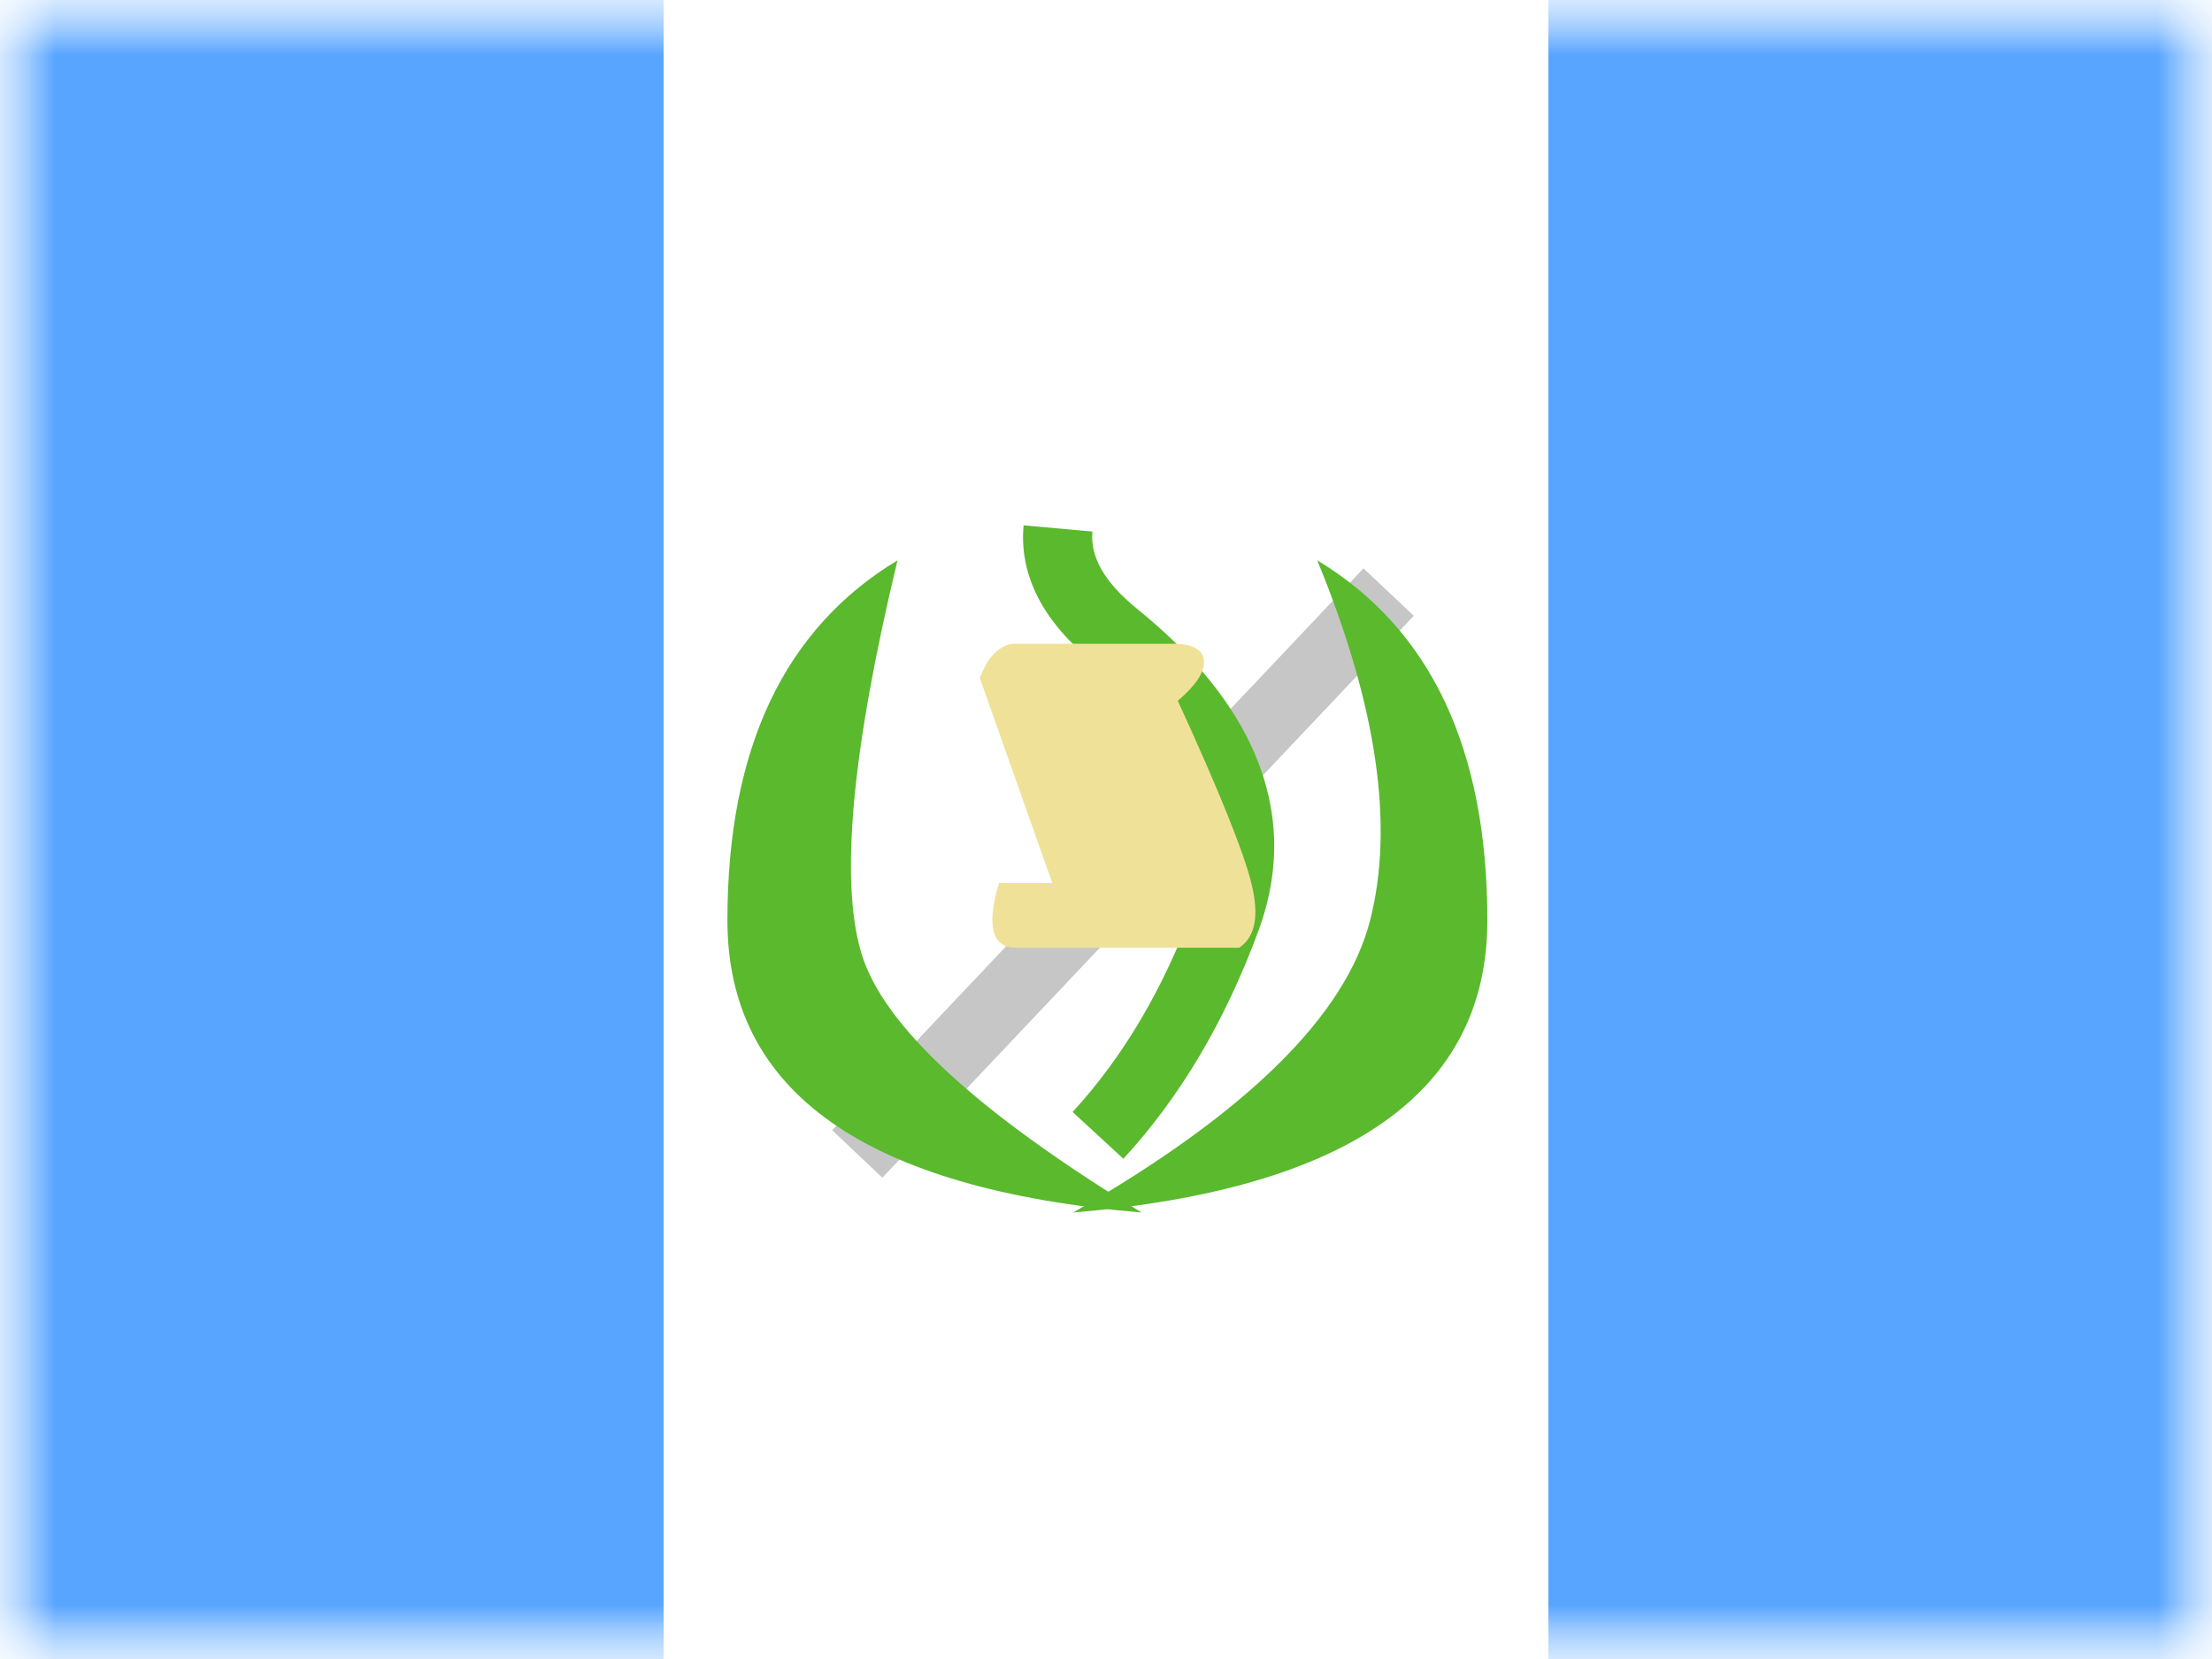 <svg xmlns="http://www.w3.org/2000/svg" xmlns:xlink="http://www.w3.org/1999/xlink" width="20" height="15" viewBox="0 0 20 15">
  <rect x="0" y="0" width="20" height="15" fill="#333333" stroke="none"/>
  <defs>
    <rect id="a" width="20" height="15"/>
    <rect id="c" width="20" height="15"/>
  </defs>
  <g fill="none" fill-rule="evenodd">
    <mask id="b" fill="white">
      <use xlink:href="#a"/>
    </mask>
    <use fill="#FFFFFF" xlink:href="#a"/>
    <g mask="url(#b)">
      <mask id="d" fill="white">
        <use xlink:href="#c"/>
      </mask>
      <g mask="url(#d)">
        <rect width="6" height="15" x="14" fill="#58A5FF"/>
        <rect width="6" height="15" fill="#58A5FF"/>
        <rect width="8" height="15" x="6" fill="#FFFFFF"/>
        <g transform="translate(5.375 4.75)">
          <polygon fill="#C6C6C6" fill-rule="nonzero" points="2.603 5.898 2.149 5.469 6.953 .389 7.408 .818"/>
          <path fill="#5AB92D" d="M2.74,0.316 C1.715,0.935 1.202,2.02 1.202,3.571 C1.202,5.122 2.451,6.003 4.947,6.213 C3.453,5.302 2.608,4.52 2.413,3.868 C2.217,3.215 2.327,2.031 2.74,0.316 Z"/>
          <path fill="#5AB92D" d="M5.865,0.316 C4.84,0.935 4.327,2.02 4.327,3.571 C4.327,5.122 5.576,6.003 8.072,6.213 C6.502,5.313 5.607,4.432 5.387,3.571 C5.167,2.71 5.327,1.625 5.865,0.316 Z" transform="matrix(-1 0 0 1 12.4 0)"/>
          <path fill="#5AB92D" fill-rule="nonzero" d="M3.88,-0 L4.502,0.056 C4.482,0.282 4.605,0.511 4.91,0.758 C5.89,1.551 6.417,2.54 6.004,3.664 C5.704,4.479 5.297,5.168 4.782,5.727 L4.323,5.304 C4.78,4.807 5.145,4.19 5.417,3.448 C5.714,2.641 5.312,1.887 4.517,1.244 C4.063,0.877 3.838,0.458 3.88,-0 Z"/>
          <path fill="#EFE298" d="M3.484,1.381 L4.139,3.234 L3.657,3.234 C3.542,3.624 3.593,3.819 3.812,3.819 C4.03,3.819 4.703,3.819 5.829,3.819 C5.976,3.722 6.012,3.527 5.939,3.234 C5.866,2.942 5.644,2.393 5.274,1.586 C5.432,1.452 5.511,1.336 5.511,1.236 C5.511,1.137 5.432,1.082 5.274,1.071 L3.777,1.071 C3.65,1.093 3.552,1.196 3.484,1.381 Z"/>
        </g>
      </g>
    </g>
  </g>
</svg>
